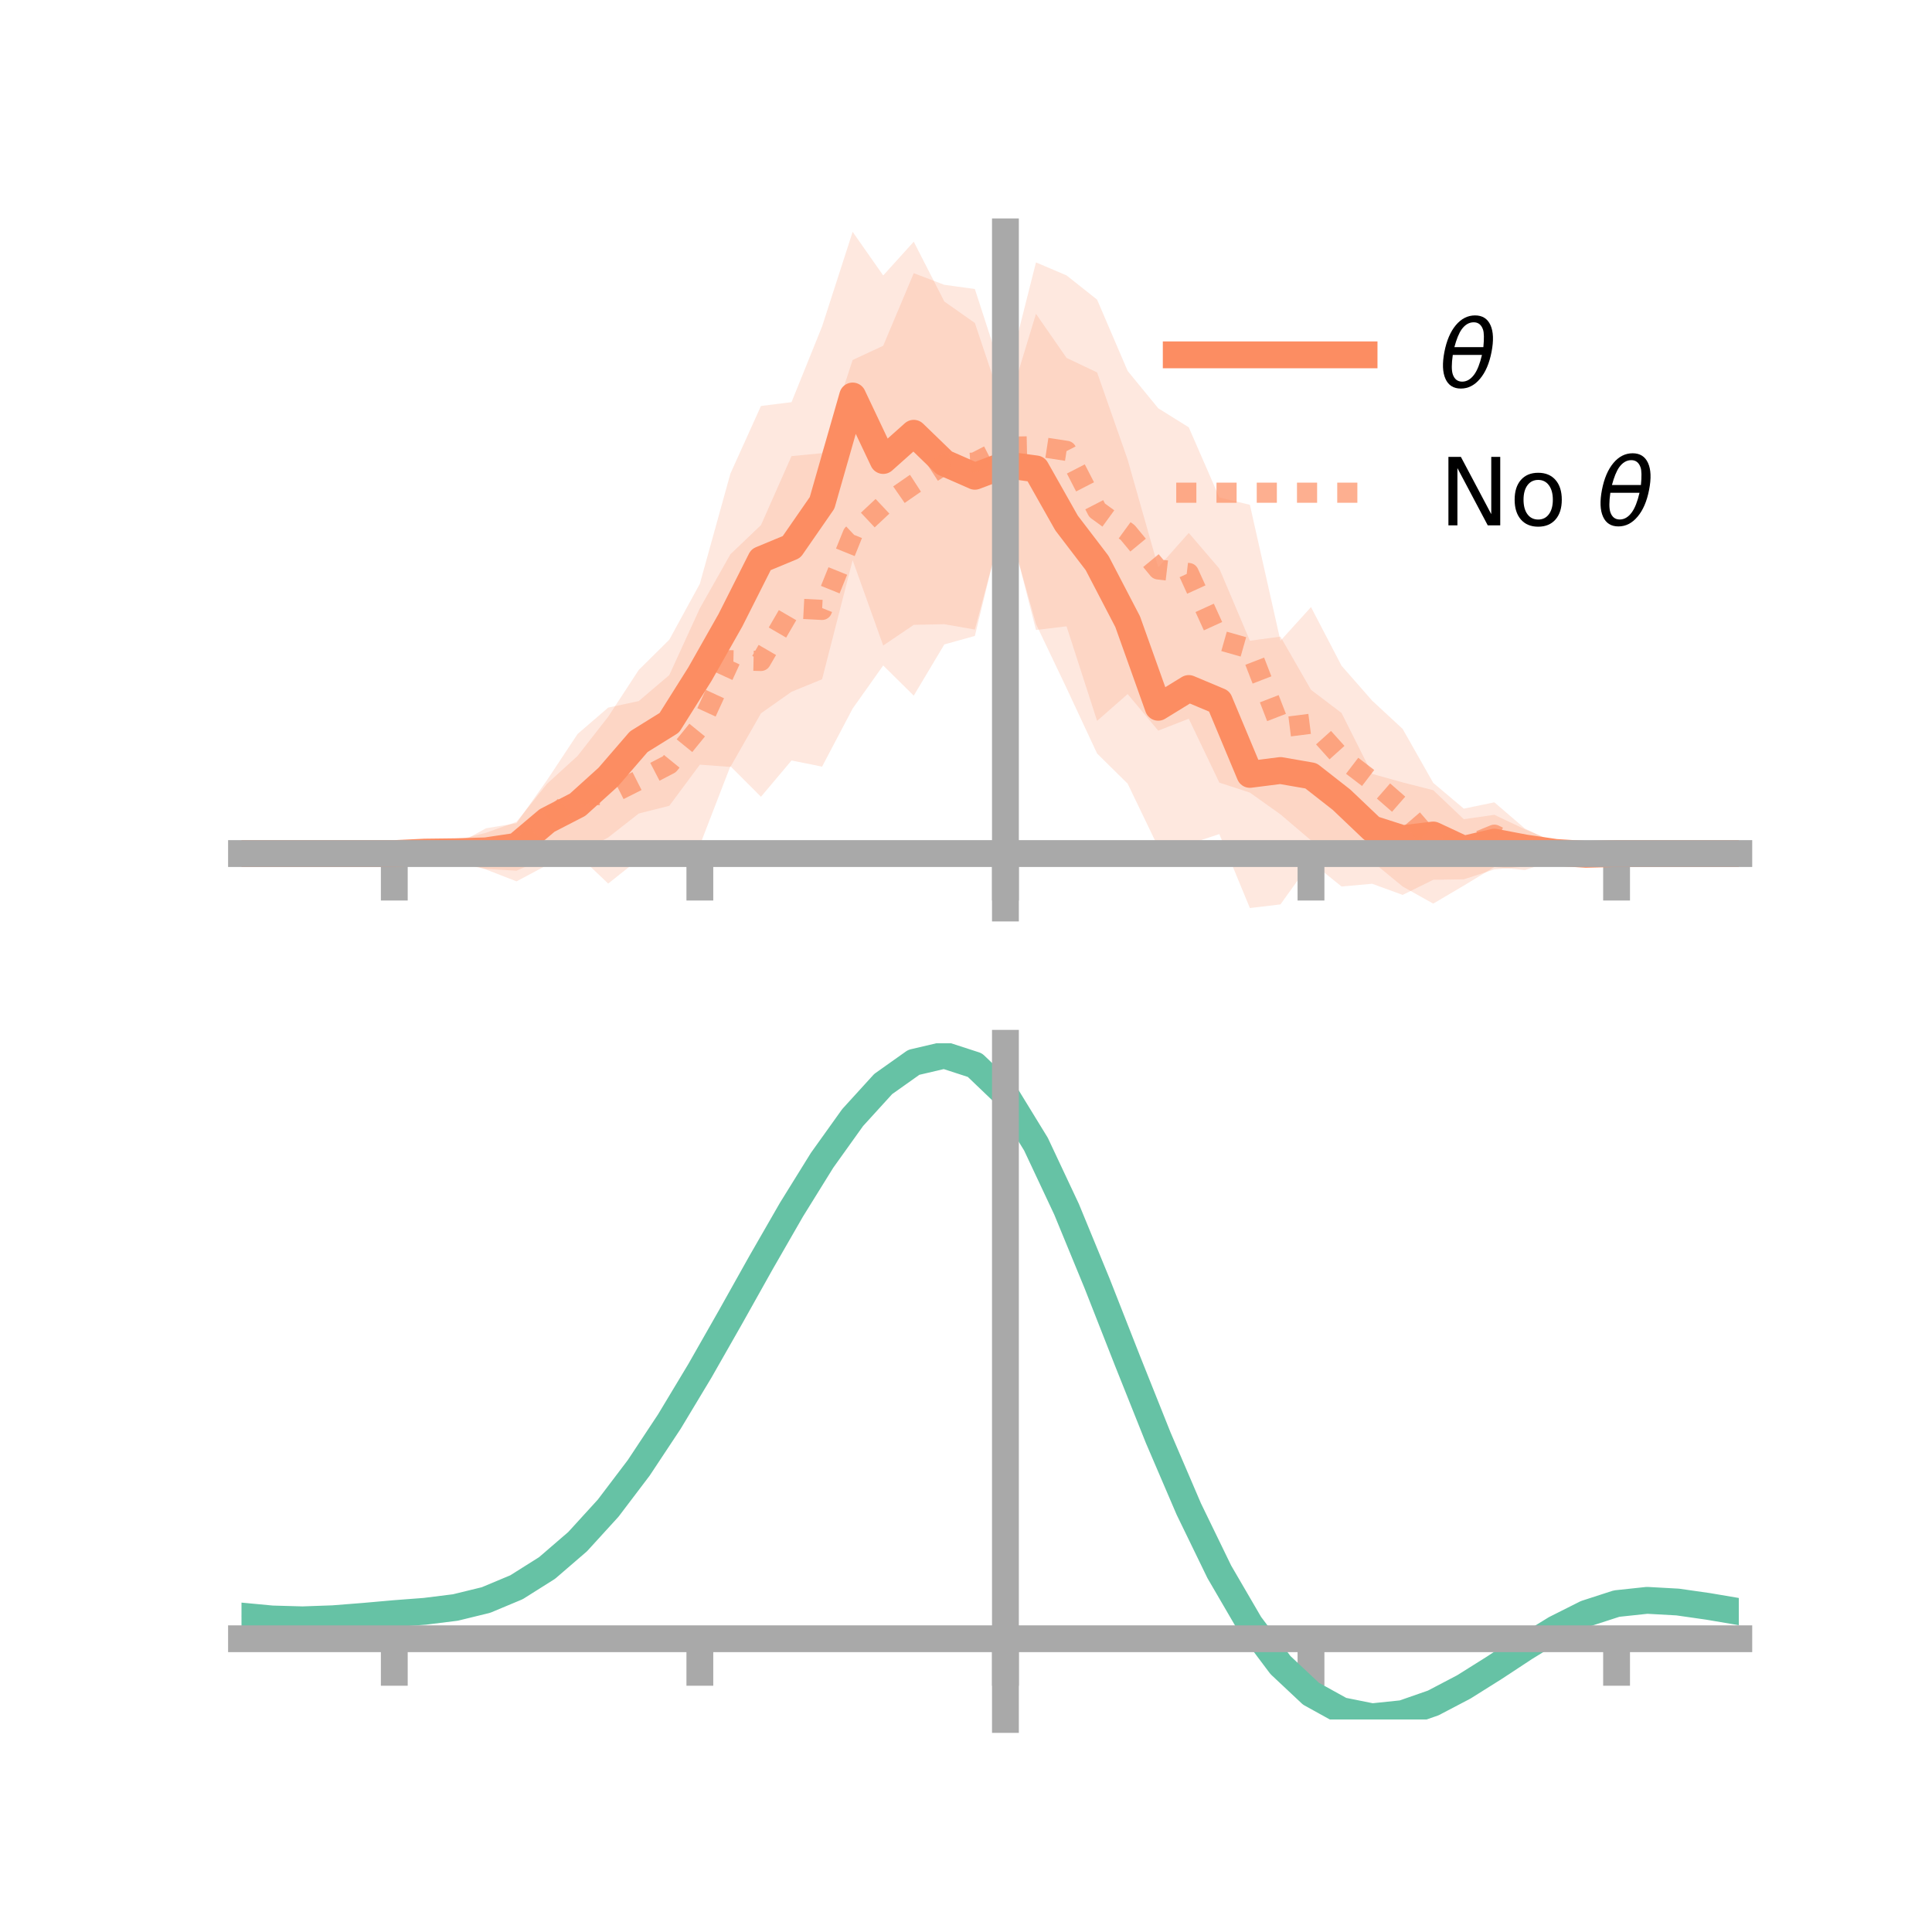 <?xml version="1.0" encoding="utf-8" standalone="no"?>
<!DOCTYPE svg PUBLIC "-//W3C//DTD SVG 1.1//EN"
  "http://www.w3.org/Graphics/SVG/1.1/DTD/svg11.dtd">
<!-- Created with matplotlib (https://matplotlib.org/) -->
<svg height="144pt" version="1.1" viewBox="0 0 144 144" width="144pt" xmlns="http://www.w3.org/2000/svg" xmlns:xlink="http://www.w3.org/1999/xlink">
 <defs>
  <style type="text/css">*{stroke-linecap:butt;stroke-linejoin:round;}</style>
 </defs>
 <g id="figure_1">
  <g id="patch_1">
   <path d="M 0 144 
L 144 144 
L 144 0 
L 0 0 
z
" style="fill:none;"/>
  </g>
  <g id="axes_1">
   <g id="patch_2">
    <path d="M 18 67.68 
L 129.6 67.68 
L 129.6 17.28 
L 18 17.28 
z
" style="fill:none;"/>
   </g>
   <g id="PolyCollection_1">
    <path clip-path="url(#p9d1861507e)" d="M 18 63.62 
L 18 63.62 
L 20.278 63.62 
L 22.555 63.62 
L 24.833 63.62 
L 27.11 63.62 
L 29.388 63.619 
L 31.665 63.081 
L 33.943 62.639 
L 36.22 62.071 
L 38.498 61.256 
L 40.776 58.414 
L 43.053 56.337 
L 45.331 53.421 
L 47.608 49.934 
L 49.886 47.679 
L 52.163 43.51 
L 54.441 35.298 
L 56.718 30.259 
L 58.996 29.974 
L 61.273 24.333 
L 63.551 17.28 
L 65.829 20.532 
L 68.106 18.014 
L 70.384 22.472 
L 72.661 24.074 
L 74.939 30.873 
L 77.216 23.39 
L 79.494 26.676 
L 81.771 27.759 
L 84.049 34.26 
L 86.327 42.286 
L 88.604 39.72 
L 90.882 42.38 
L 93.159 47.757 
L 95.437 47.45 
L 97.714 51.414 
L 99.992 53.143 
L 102.269 57.681 
L 104.547 58.316 
L 106.824 58.897 
L 109.102 61.059 
L 111.38 60.731 
L 113.657 61.81 
L 115.935 62.765 
L 118.212 63.401 
L 120.49 63.62 
L 122.767 63.62 
L 125.045 63.62 
L 127.322 63.62 
L 129.6 63.62 
L 129.6 63.62 
L 129.6 63.62 
L 127.322 63.62 
L 125.045 63.62 
L 122.767 63.62 
L 120.49 63.62 
L 118.212 63.956 
L 115.935 64.301 
L 113.657 64.59 
L 111.38 64.802 
L 109.102 65.539 
L 106.824 65.575 
L 104.547 66.702 
L 102.269 65.87 
L 99.992 66.075 
L 97.714 64.236 
L 95.437 67.41 
L 93.159 67.68 
L 90.882 62.169 
L 88.604 62.914 
L 86.327 63.146 
L 84.049 58.409 
L 81.771 56.163 
L 79.494 51.286 
L 77.216 46.509 
L 74.939 38.406 
L 72.661 46.923 
L 70.384 46.524 
L 68.106 46.573 
L 65.829 48.114 
L 63.551 41.75 
L 61.273 50.629 
L 58.996 51.561 
L 56.718 53.167 
L 54.441 57.162 
L 52.163 56.993 
L 49.886 60.06 
L 47.608 60.635 
L 45.331 62.421 
L 43.053 63.622 
L 40.776 63.894 
L 38.498 64.898 
L 36.22 64.763 
L 33.943 64.327 
L 31.665 63.942 
L 29.388 63.62 
L 27.11 63.62 
L 24.833 63.62 
L 22.555 63.62 
L 20.278 63.62 
L 18 63.62 
z
" style="fill:#fc8d62;fill-opacity:0.2;"/>
   </g>
   <g id="PolyCollection_2">
    <path clip-path="url(#p9d1861507e)" d="M 18 63.62 
L 18 63.62 
L 20.278 63.62 
L 22.555 63.62 
L 24.833 63.62 
L 27.11 63.62 
L 29.388 63.62 
L 31.665 63.439 
L 33.943 62.989 
L 36.22 61.737 
L 38.498 61.358 
L 40.776 58.14 
L 43.053 54.703 
L 45.331 52.74 
L 47.608 52.255 
L 49.886 50.314 
L 52.163 45.34 
L 54.441 41.311 
L 56.718 39.137 
L 58.996 33.996 
L 61.273 33.776 
L 63.551 26.831 
L 65.829 25.771 
L 68.106 20.361 
L 70.384 21.229 
L 72.661 21.541 
L 74.939 28.577 
L 77.216 19.557 
L 79.494 20.527 
L 81.771 22.333 
L 84.049 27.648 
L 86.327 30.429 
L 88.604 31.851 
L 90.882 37.076 
L 93.159 37.625 
L 95.437 47.763 
L 97.714 45.248 
L 99.992 49.622 
L 102.269 52.219 
L 104.547 54.331 
L 106.824 58.351 
L 109.102 60.272 
L 111.38 59.8 
L 113.657 61.756 
L 115.935 62.837 
L 118.212 63.557 
L 120.49 63.62 
L 122.767 63.62 
L 125.045 63.62 
L 127.322 63.62 
L 129.6 63.62 
L 129.6 63.62 
L 129.6 63.62 
L 127.322 63.62 
L 125.045 63.62 
L 122.767 63.62 
L 120.49 63.62 
L 118.212 63.704 
L 115.935 64.093 
L 113.657 64.849 
L 111.38 64.623 
L 109.102 66.008 
L 106.824 67.351 
L 104.547 66.076 
L 102.269 64.206 
L 99.992 63.328 
L 97.714 62.635 
L 95.437 60.698 
L 93.159 59.076 
L 90.882 58.332 
L 88.604 53.569 
L 86.327 54.457 
L 84.049 51.732 
L 81.771 53.731 
L 79.494 46.682 
L 77.216 46.955 
L 74.939 38.027 
L 72.661 47.399 
L 70.384 48.033 
L 68.106 51.849 
L 65.829 49.6 
L 63.551 52.813 
L 61.273 57.141 
L 58.996 56.682 
L 56.718 59.387 
L 54.441 57.107 
L 52.163 63 
L 49.886 63.618 
L 47.608 64.044 
L 45.331 65.856 
L 43.053 63.69 
L 40.776 64.479 
L 38.498 65.691 
L 36.22 64.805 
L 33.943 64.12 
L 31.665 63.752 
L 29.388 63.62 
L 27.11 63.62 
L 24.833 63.62 
L 22.555 63.62 
L 20.278 63.62 
L 18 63.62 
z
" style="fill:#fc8d62;fill-opacity:0.2;"/>
   </g>
   <g id="matplotlib.axis_1">
    <g id="xtick_1">
     <g id="line2d_1">
      <defs>
       <path d="M 0 0 
L 0 3.5 
" id="m373e724c26" style="stroke:#a9a9a9;stroke-width:2;"/>
      </defs>
      <g>
       <use style="fill:#a9a9a9;stroke:#a9a9a9;stroke-width:2;" x="29.388" xlink:href="#m373e724c26" y="63.62"/>
      </g>
     </g>
    </g>
    <g id="xtick_2">
     <g id="line2d_2">
      <g>
       <use style="fill:#a9a9a9;stroke:#a9a9a9;stroke-width:2;" x="52.163" xlink:href="#m373e724c26" y="63.62"/>
      </g>
     </g>
    </g>
    <g id="xtick_3">
     <g id="line2d_3">
      <g>
       <use style="fill:#a9a9a9;stroke:#a9a9a9;stroke-width:2;" x="74.939" xlink:href="#m373e724c26" y="63.62"/>
      </g>
     </g>
    </g>
    <g id="xtick_4">
     <g id="line2d_4">
      <g>
       <use style="fill:#a9a9a9;stroke:#a9a9a9;stroke-width:2;" x="97.714" xlink:href="#m373e724c26" y="63.62"/>
      </g>
     </g>
    </g>
    <g id="xtick_5">
     <g id="line2d_5">
      <g>
       <use style="fill:#a9a9a9;stroke:#a9a9a9;stroke-width:2;" x="120.49" xlink:href="#m373e724c26" y="63.62"/>
      </g>
     </g>
    </g>
   </g>
   <g id="matplotlib.axis_2"/>
   <g id="line2d_6">
    <path clip-path="url(#p9d1861507e)" d="M 18 63.62 
L 20.278 63.62 
L 22.555 63.62 
L 24.833 63.62 
L 27.11 63.62 
L 29.388 63.62 
L 31.665 63.511 
L 33.943 63.483 
L 36.22 63.417 
L 38.498 63.077 
L 40.776 61.154 
L 43.053 59.98 
L 45.331 57.921 
L 47.608 55.284 
L 49.886 53.869 
L 52.163 50.252 
L 54.441 46.23 
L 56.718 41.713 
L 58.996 40.767 
L 61.273 37.481 
L 63.551 29.515 
L 65.829 34.323 
L 68.106 32.293 
L 70.384 34.498 
L 72.661 35.499 
L 74.939 34.64 
L 77.216 34.949 
L 79.494 38.981 
L 81.771 41.961 
L 84.049 46.335 
L 86.327 52.716 
L 88.604 51.317 
L 90.882 52.274 
L 93.159 57.719 
L 95.437 57.43 
L 97.714 57.825 
L 99.992 59.609 
L 102.269 61.776 
L 104.547 62.509 
L 106.824 62.236 
L 109.102 63.299 
L 111.38 62.766 
L 113.657 63.2 
L 115.935 63.533 
L 118.212 63.678 
L 120.49 63.62 
L 122.767 63.62 
L 125.045 63.62 
L 127.322 63.62 
L 129.6 63.62 
" style="fill:none;stroke:#fc8d62;stroke-linecap:square;stroke-width:2;"/>
   </g>
   <g id="line2d_7">
    <path clip-path="url(#p9d1861507e)" d="M 18 63.62 
L 20.278 63.62 
L 22.555 63.62 
L 24.833 63.62 
L 27.11 63.62 
L 29.388 63.62 
L 31.665 63.596 
L 33.943 63.554 
L 36.22 63.271 
L 38.498 63.525 
L 40.776 61.31 
L 43.053 59.197 
L 45.331 59.298 
L 47.608 58.149 
L 49.886 56.966 
L 52.163 54.17 
L 54.441 49.209 
L 56.718 49.262 
L 58.996 45.339 
L 61.273 45.459 
L 63.551 39.822 
L 65.829 37.685 
L 68.106 36.105 
L 70.384 34.631 
L 72.661 34.47 
L 74.939 33.302 
L 77.216 33.256 
L 79.494 33.604 
L 81.771 38.032 
L 84.049 39.69 
L 86.327 42.443 
L 88.604 42.71 
L 90.882 47.704 
L 93.159 48.351 
L 95.437 54.23 
L 97.714 53.942 
L 99.992 56.475 
L 102.269 58.213 
L 104.547 60.204 
L 106.824 62.851 
L 109.102 63.14 
L 111.38 62.212 
L 113.657 63.303 
L 115.935 63.465 
L 118.212 63.63 
L 120.49 63.62 
L 122.767 63.62 
L 125.045 63.62 
L 127.322 63.62 
L 129.6 63.62 
" style="fill:none;stroke:#fc8d62;stroke-dasharray:1.5,1.5;stroke-dashoffset:0;stroke-opacity:0.7;stroke-width:1.5;"/>
   </g>
   <g id="patch_3">
    <path d="M 74.939 67.68 
L 74.939 17.28 
" style="fill:none;stroke:#a9a9a9;stroke-linecap:square;stroke-linejoin:miter;stroke-width:2;"/>
   </g>
   <g id="patch_4">
    <path d="M 129.6 67.68 
L 129.6 17.28 
" style="fill:none;"/>
   </g>
   <g id="patch_5">
    <path d="M 18 63.62 
L 129.6 63.62 
" style="fill:none;stroke:#a9a9a9;stroke-linecap:square;stroke-linejoin:miter;stroke-width:2;"/>
   </g>
   <g id="patch_6">
    <path d="M 18 17.28 
L 129.6 17.28 
" style="fill:none;"/>
   </g>
   <g id="legend_1">
    <g id="line2d_8">
     <path d="M 87.67 26.449 
L 101.67 26.449 
" style="fill:none;stroke:#fc8d62;stroke-linecap:square;stroke-width:2;"/>
    </g>
    <g id="line2d_9"/>
    <g id="text_1">
     <!-- $\theta$ -->
     <g transform="translate(107.27 28.899)scale(0.07 -0.07)">
      <defs>
       <path d="M 45.516 34.672 
L 14.453 34.672 
Q 12.359 20.062 14.5 13.875 
Q 17.188 6.25 24.469 6.25 
Q 31.781 6.25 37.359 13.922 
Q 42.234 20.656 45.516 34.672 
z
M 47.016 42.969 
Q 48.344 56.844 46.625 61.719 
Q 43.953 69.438 36.766 69.438 
Q 29.297 69.438 23.828 61.812 
Q 19.531 55.672 16.156 42.969 
z
M 38.188 76.766 
Q 49.906 76.766 54.594 66.406 
Q 59.281 56.109 55.719 37.844 
Q 52.203 19.625 43.453 9.281 
Q 34.766 -1.125 23.047 -1.125 
Q 11.281 -1.125 6.641 9.281 
Q 2 19.625 5.516 37.844 
Q 9.078 56.109 17.719 66.406 
Q 26.422 76.766 38.188 76.766 
z
" id="DejaVuSans-Oblique-952"/>
      </defs>
      <use transform="translate(0 0.234)" xlink:href="#DejaVuSans-Oblique-952"/>
     </g>
    </g>
    <g id="line2d_10">
     <path d="M 87.67 36.724 
L 101.67 36.724 
" style="fill:none;stroke:#fc8d62;stroke-dasharray:1.5,1.5;stroke-dashoffset:0;stroke-opacity:0.7;stroke-width:1.5;"/>
    </g>
    <g id="line2d_11"/>
    <g id="text_2">
     <!-- No $\theta$ -->
     <g transform="translate(107.27 39.174)scale(0.07 -0.07)">
      <defs>
       <path d="M 9.812 72.906 
L 23.094 72.906 
L 55.422 11.922 
L 55.422 72.906 
L 64.984 72.906 
L 64.984 0 
L 51.703 0 
L 19.391 60.984 
L 19.391 0 
L 9.812 0 
z
" id="DejaVuSans-78"/>
       <path d="M 30.609 48.391 
Q 23.391 48.391 19.188 42.75 
Q 14.984 37.109 14.984 27.297 
Q 14.984 17.484 19.156 11.844 
Q 23.344 6.203 30.609 6.203 
Q 37.797 6.203 41.984 11.859 
Q 46.188 17.531 46.188 27.297 
Q 46.188 37.016 41.984 42.703 
Q 37.797 48.391 30.609 48.391 
z
M 30.609 56 
Q 42.328 56 49.016 48.375 
Q 55.719 40.766 55.719 27.297 
Q 55.719 13.875 49.016 6.219 
Q 42.328 -1.422 30.609 -1.422 
Q 18.844 -1.422 12.172 6.219 
Q 5.516 13.875 5.516 27.297 
Q 5.516 40.766 12.172 48.375 
Q 18.844 56 30.609 56 
z
" id="DejaVuSans-111"/>
       <path id="DejaVuSans-32"/>
      </defs>
      <use transform="translate(0 0.234)" xlink:href="#DejaVuSans-78"/>
      <use transform="translate(74.805 0.234)" xlink:href="#DejaVuSans-111"/>
      <use transform="translate(135.986 0.234)" xlink:href="#DejaVuSans-32"/>
      <use transform="translate(167.773 0.234)" xlink:href="#DejaVuSans-Oblique-952"/>
     </g>
    </g>
   </g>
  </g>
  <g id="axes_2">
   <g id="patch_7">
    <path d="M 18 128.16 
L 129.6 128.16 
L 129.6 77.76 
L 18 77.76 
z
" style="fill:none;"/>
   </g>
   <g id="PolyCollection_3">
    <path clip-path="url(#p96abd8a80a)" d="M 18 120.49 
L 18 120.417 
L 20.278 120.641 
L 22.555 120.703 
L 24.833 120.615 
L 27.11 120.425 
L 29.388 120.216 
L 31.665 120.037 
L 33.943 119.748 
L 36.22 119.186 
L 38.498 118.224 
L 40.776 116.769 
L 43.053 114.772 
L 45.331 112.223 
L 47.608 109.155 
L 49.886 105.637 
L 52.163 101.77 
L 54.441 97.682 
L 56.718 93.529 
L 58.996 89.486 
L 61.273 85.741 
L 63.551 82.493 
L 65.829 79.946 
L 68.106 78.302 
L 70.384 77.76 
L 72.661 78.509 
L 74.939 80.72 
L 77.216 84.485 
L 79.494 89.397 
L 81.771 95.003 
L 84.049 100.883 
L 86.327 106.669 
L 88.604 112.059 
L 90.882 116.82 
L 93.159 120.787 
L 95.437 123.865 
L 97.714 126.025 
L 99.992 127.296 
L 102.269 127.758 
L 104.547 127.527 
L 106.824 126.745 
L 109.102 125.568 
L 111.38 124.161 
L 113.657 122.687 
L 115.935 121.308 
L 118.212 120.176 
L 120.49 119.443 
L 122.767 119.203 
L 125.045 119.335 
L 127.322 119.671 
L 129.6 120.069 
L 129.6 120.167 
L 129.6 120.167 
L 127.322 119.793 
L 125.045 119.476 
L 122.767 119.357 
L 120.49 119.603 
L 118.212 120.346 
L 115.935 121.505 
L 113.657 122.927 
L 111.38 124.449 
L 109.102 125.901 
L 106.824 127.113 
L 104.547 127.917 
L 102.269 128.16 
L 99.992 127.707 
L 97.714 126.456 
L 95.437 124.343 
L 93.159 121.347 
L 90.882 117.497 
L 88.604 112.881 
L 86.327 107.652 
L 84.049 102.033 
L 81.771 96.317 
L 79.494 90.861 
L 77.216 86.078 
L 74.939 82.411 
L 72.661 80.262 
L 70.384 79.534 
L 68.106 80.059 
L 65.829 81.646 
L 63.551 84.101 
L 61.273 87.225 
L 58.996 90.822 
L 56.718 94.7 
L 54.441 98.678 
L 52.163 102.589 
L 49.886 106.288 
L 47.608 109.653 
L 45.331 112.591 
L 43.053 115.038 
L 40.776 116.967 
L 38.498 118.383 
L 36.22 119.327 
L 33.943 119.878 
L 31.665 120.158 
L 29.388 120.325 
L 27.11 120.519 
L 24.833 120.688 
L 22.555 120.76 
L 20.278 120.696 
L 18 120.49 
z
" style="fill:#66c2a5;fill-opacity:0.2;"/>
   </g>
   <g id="matplotlib.axis_3">
    <g id="xtick_6">
     <g id="line2d_12">
      <g>
       <use style="fill:#a9a9a9;stroke:#a9a9a9;stroke-width:2;" x="29.388" xlink:href="#m373e724c26" y="122.143"/>
      </g>
     </g>
    </g>
    <g id="xtick_7">
     <g id="line2d_13">
      <g>
       <use style="fill:#a9a9a9;stroke:#a9a9a9;stroke-width:2;" x="52.163" xlink:href="#m373e724c26" y="122.143"/>
      </g>
     </g>
    </g>
    <g id="xtick_8">
     <g id="line2d_14">
      <g>
       <use style="fill:#a9a9a9;stroke:#a9a9a9;stroke-width:2;" x="74.939" xlink:href="#m373e724c26" y="122.143"/>
      </g>
     </g>
    </g>
    <g id="xtick_9">
     <g id="line2d_15">
      <g>
       <use style="fill:#a9a9a9;stroke:#a9a9a9;stroke-width:2;" x="97.714" xlink:href="#m373e724c26" y="122.143"/>
      </g>
     </g>
    </g>
    <g id="xtick_10">
     <g id="line2d_16">
      <g>
       <use style="fill:#a9a9a9;stroke:#a9a9a9;stroke-width:2;" x="120.49" xlink:href="#m373e724c26" y="122.143"/>
      </g>
     </g>
    </g>
   </g>
   <g id="matplotlib.axis_4"/>
   <g id="line2d_17">
    <path clip-path="url(#p96abd8a80a)" d="M 18 120.453 
L 20.278 120.668 
L 22.555 120.732 
L 24.833 120.651 
L 27.11 120.472 
L 29.388 120.27 
L 31.665 120.097 
L 33.943 119.813 
L 36.22 119.257 
L 38.498 118.304 
L 40.776 116.868 
L 43.053 114.905 
L 45.331 112.407 
L 47.608 109.404 
L 49.886 105.963 
L 52.163 102.179 
L 54.441 98.18 
L 56.718 94.115 
L 58.996 90.154 
L 61.273 86.483 
L 63.551 83.297 
L 65.829 80.796 
L 68.106 79.181 
L 70.384 78.647 
L 72.661 79.386 
L 74.939 81.566 
L 77.216 85.281 
L 79.494 90.129 
L 81.771 95.66 
L 84.049 101.458 
L 86.327 107.161 
L 88.604 112.47 
L 90.882 117.159 
L 93.159 121.067 
L 95.437 124.104 
L 97.714 126.241 
L 99.992 127.501 
L 102.269 127.959 
L 104.547 127.722 
L 106.824 126.929 
L 109.102 125.735 
L 111.38 124.305 
L 113.657 122.807 
L 115.935 121.406 
L 118.212 120.261 
L 120.49 119.523 
L 122.767 119.28 
L 125.045 119.406 
L 127.322 119.732 
L 129.6 120.118 
" style="fill:none;stroke:#66c2a5;stroke-linecap:square;stroke-width:2;"/>
   </g>
   <g id="patch_8">
    <path d="M 74.939 128.16 
L 74.939 77.76 
" style="fill:none;stroke:#a9a9a9;stroke-linecap:square;stroke-linejoin:miter;stroke-width:2;"/>
   </g>
   <g id="patch_9">
    <path d="M 129.6 128.16 
L 129.6 77.76 
" style="fill:none;"/>
   </g>
   <g id="patch_10">
    <path d="M 18 122.143 
L 129.6 122.143 
" style="fill:none;stroke:#a9a9a9;stroke-linecap:square;stroke-linejoin:miter;stroke-width:2;"/>
   </g>
   <g id="patch_11">
    <path d="M 18 77.76 
L 129.6 77.76 
" style="fill:none;"/>
   </g>
  </g>
 </g>
 <defs>
  <clipPath id="p9d1861507e">
   <rect height="50.4" width="111.6" x="18" y="17.28"/>
  </clipPath>
  <clipPath id="p96abd8a80a">
   <rect height="50.4" width="111.6" x="18" y="77.76"/>
  </clipPath>
 </defs>
</svg>
